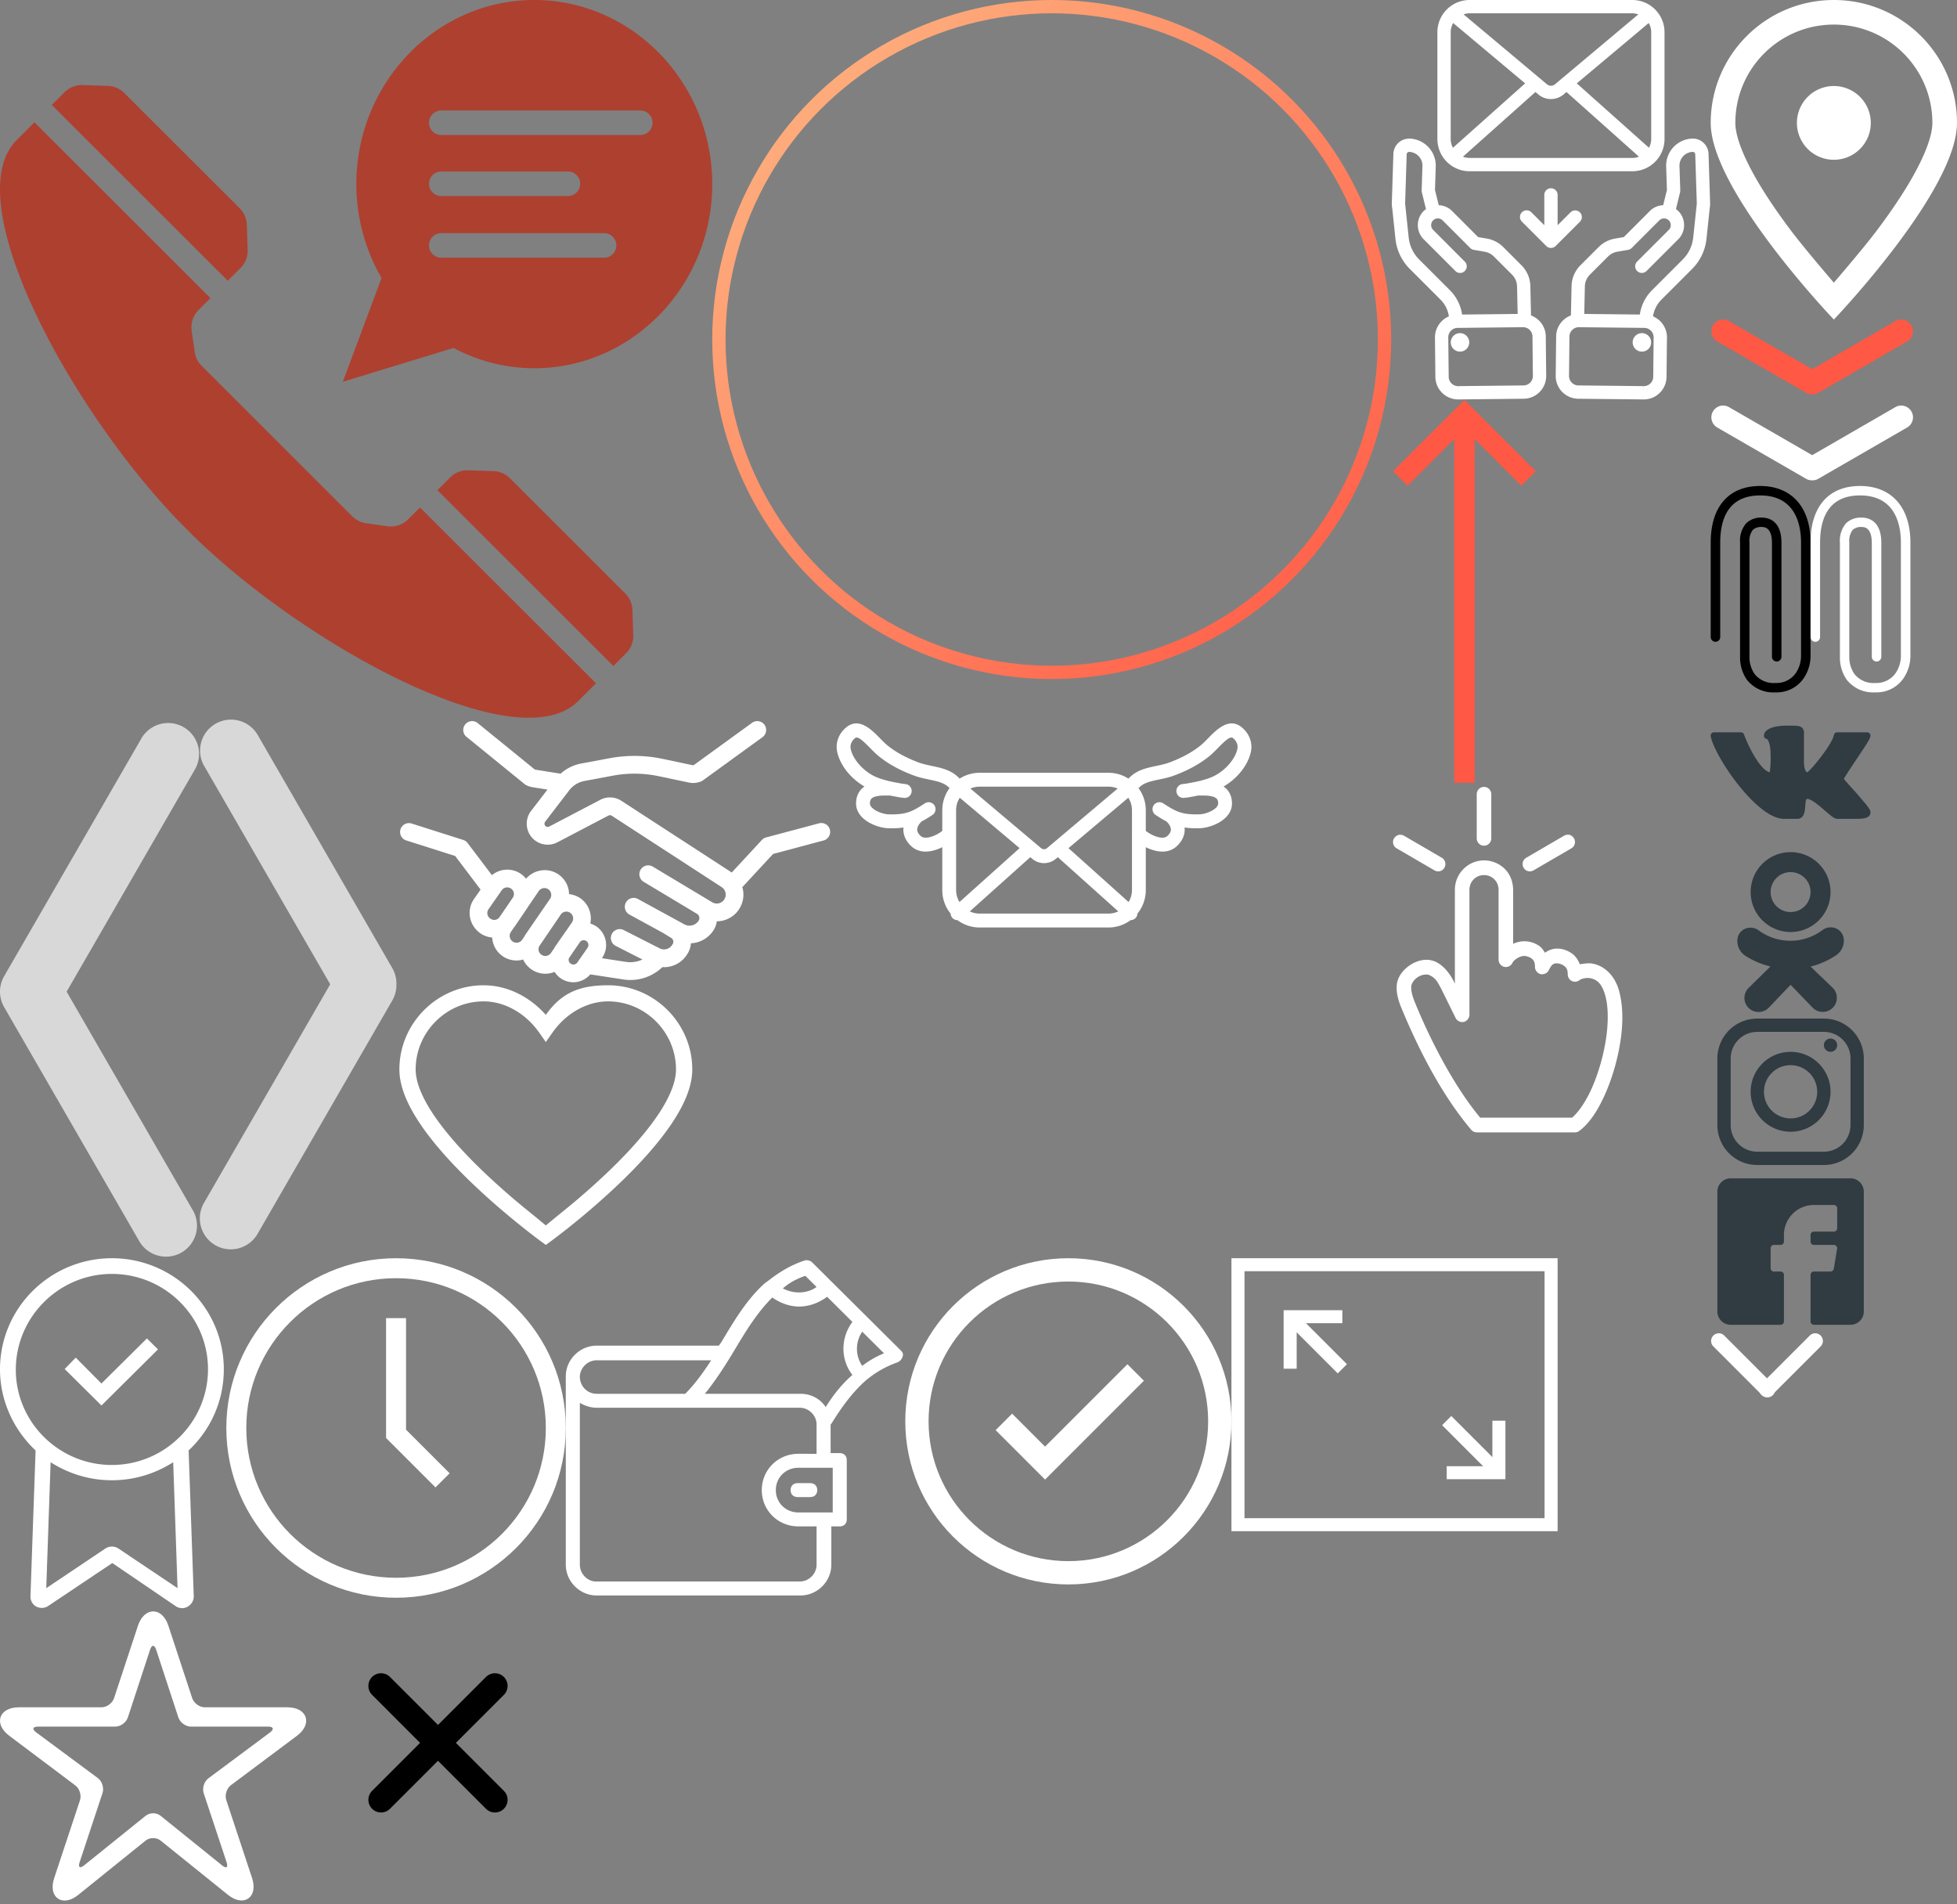 <?xml version="1.0" encoding="UTF-8"?><svg width="294" height="286" viewBox="0 0 294 286" xmlns="http://www.w3.org/2000/svg" xmlns:xlink="http://www.w3.org/1999/xlink"><rect x="0" y="0" width="294" height="286" fill="#808080" stroke="none"/><svg width="107" height="108" viewBox="0 0 107 108" id="L1VzZXJzL2t1a2tvbWFoL3Byb2plY3RzL3NjdnQtZnJvbnRlbmQvc3JjL21vZHVsZXMvY2FsbGJhY2svc3ByaXRlLWNhbGxiYWNrLnN2Zw==" xmlns="http://www.w3.org/2000/svg"><title>sprite-callback</title><g fill-rule="nonzero" fill="#AE4030"><path d="M80.267 0C65.543 0 53.533 12.424 53.533 27.66a28.12 28.12 0 0 0 3.786 14.098l-5.817 15.586 16.635-5.077c3.647 1.935 7.765 3.048 12.131 3.048C94.99 55.317 107 42.891 107 27.66 107 12.424 94.99 0 80.267 0zM90.75 38.708H66.294a1.844 1.844 0 0 1-1.845-1.843c0-1.017.827-1.843 1.845-1.843h24.459c1.018 0 1.844.826 1.844 1.843a1.846 1.846 0 0 1-1.846 1.843zM64.449 27.603c0-1.019.827-1.843 1.845-1.843h19.024a1.843 1.843 0 1 1 0 3.686H66.294a1.844 1.844 0 0 1-1.845-1.843zm31.737-7.321H66.294a1.843 1.843 0 0 1 0-3.686h29.892a1.843 1.843 0 1 1 0 3.686zM93.902 89.112L76.645 71.874a3.66 3.66 0 0 0-2.56-1.109l-3.694-.118a3.657 3.657 0 0 0-2.806 1.11l-1.878 1.872 26.437 26.407 1.876-1.874a3.666 3.666 0 0 0 1.112-2.805l-.12-3.685a3.664 3.664 0 0 0-1.11-2.56zM36.092 40.3a3.66 3.66 0 0 0 1.11-2.803l-.12-3.69c-.032-1-.4-1.851-1.11-2.559L18.72 14.013a3.67 3.67 0 0 0-2.564-1.112l-3.69-.12a3.675 3.675 0 0 0-2.81 1.112l-1.872 1.872 26.435 26.407c.583-.58 1.199-1.196 1.874-1.872zM61.348 77.976c-.875.872-2 1.244-3.223 1.067l-3.094-.446a3.665 3.665 0 0 1-2.142-1.073L41.861 66.508l.004-.002-11.543-11.53a3.631 3.631 0 0 1-1.074-2.14l-.447-3.09c-.177-1.22.196-2.346 1.069-3.221.459-.46 1.064-1.065 1.741-1.745L5.177 18.373 2.505 21.04c-9.198 9.188 8.693 41.625 25.418 58.332l.017.015.528.532c16.727 16.707 49.197 34.582 58.394 25.392l2.675-2.67-26.438-26.41-1.751 1.744z"/></g></svg><svg viewBox="0 0 24 24" width="24" height="24" id="L1VzZXJzL2t1a2tvbWFoL3Byb2plY3RzL3NjdnQtZnJvbnRlbmQvc3JjL21vZHVsZXMvZm9vdGVyL2ljb25zL3Nwcml0ZS1pY29uLW9rLnN2Zw==" x="257" y="128" xmlns="http://www.w3.org/2000/svg"><title/><g fill="#303c42"><path d="M12 12a6 6 0 1 0-6-6 6 6 0 0 0 6 6zm0-9a3 3 0 1 1-3 3 3 3 0 0 1 3-3z"/><path d="M18.8 15.52A2.66 2.66 0 0 0 20 13.3a1.94 1.94 0 0 0-2-2 2 2 0 0 0-1.21.41 8.06 8.06 0 0 1-9.65 0A2 2 0 0 0 6 11.35a1.94 1.94 0 0 0-2 2 2.66 2.66 0 0 0 1.2 2.22A12.31 12.31 0 0 0 8.33 17l.64.18-3.28 3.22a2.11 2.11 0 0 0 0 3 2.15 2.15 0 0 0 3 0L12 19.93l3.33 3.45a2.11 2.11 0 1 0 3-3L15 17.19l.65-.18a12.29 12.29 0 0 0 3.15-1.49z"/></g></svg><svg viewBox="0 0 24 24" width="24" height="24" id="L1VzZXJzL2t1a2tvbWFoL3Byb2plY3RzL3NjdnQtZnJvbnRlbmQvc3JjL21vZHVsZXMvZm9vdGVyL2ljb25zL3Nwcml0ZS1pY29uLWZiLnN2Zw==" x="257" y="176" xmlns="http://www.w3.org/2000/svg"><title/><path d="M21 1H3a2 2 0 0 0-2 2v18a2 2 0 0 0 2 2h7.5a.5.5 0 0 0 .5-.5v-7a.5.5 0 0 0-.5-.5h-1a.5.5 0 0 1-.5-.5v-3a.5.5 0 0 1 .5-.5h1a.5.5 0 0 0 .5-.5v-1A4.5 4.5 0 0 1 15.5 5h3a.5.5 0 0 1 .5.5v3a.5.5 0 0 1-.5.5h-3a.5.5 0 0 0-.5.5v1a.5.5 0 0 0 .5.5h3a.5.5 0 0 1 .49.58l-.5 3A.5.5 0 0 1 18 15h-2.5a.5.5 0 0 0-.5.5v7a.5.5 0 0 0 .5.5H21a2 2 0 0 0 2-2V3a2 2 0 0 0-2-2z" fill="#303c42"/></svg><svg viewBox="0 0 24 24" width="24" height="24" id="L1VzZXJzL2t1a2tvbWFoL3Byb2plY3RzL3NjdnQtZnJvbnRlbmQvc3JjL21vZHVsZXMvZm9vdGVyL2ljb25zL3Nwcml0ZS1pY29uLWlucy5zdmc=" x="257" y="152" xmlns="http://www.w3.org/2000/svg"><title/><path d="M17 23H7a6 6 0 0 1-6-6V7a6 6 0 0 1 6-6h10a6 6 0 0 1 6 6v10a6 6 0 0 1-6 6zM7 3a4 4 0 0 0-4 4v10a4 4 0 0 0 4 4h10a4 4 0 0 0 4-4V7a4 4 0 0 0-4-4z" fill="#303c42"/><path d="M12 18a6 6 0 1 1 6-6 6 6 0 0 1-6 6zm0-10a4 4 0 1 0 4 4 4 4 0 0 0-4-4z" fill="#303c42" data-name="&lt;Group>"/><circle cx="18" cy="5" r="1" fill="#303c42" data-name="&lt;Group>"/></svg><svg viewBox="0 0 24 24" width="24" height="24" id="L1VzZXJzL2t1a2tvbWFoL3Byb2plY3RzL3NjdnQtZnJvbnRlbmQvc3JjL21vZHVsZXMvZm9vdGVyL2ljb25zL3Nwcml0ZS1pY29uLXZrLnN2Zw==" x="257" y="104" xmlns="http://www.w3.org/2000/svg"><title/><path d="M20 13c.24-.45 1.09-1.74 1.73-2.7C23.65 7.46 24 6.86 24 6.5a.5.5 0 0 0-.5-.5H19a.5.5 0 0 0-.49.41c-.25 1.38-3.49 5.34-4 5.59-.21 0-.5-.52-.5-1.5V6.28a1.18 1.18 0 0 0-.24-.93C13.43 5 12.92 5 11.5 5 8.92 5 8 5.77 8 6.5a.46.46 0 0 0 .45.5S9 7.36 9 9.5a14.61 14.61 0 0 1-.13 2.5C7.6 11.77 5.84 8.6 5 6.32A.5.5 0 0 0 4.5 6h-4a.5.5 0 0 0-.5.59C.56 9.61 6.91 19 11 19h2c1.06 0 1.14-1.15 1.2-1.91s.11-1.09.3-1.09c.62 0 1.89 1.1 2.72 1.82S18.59 19 19 19h2.5c1.29 0 2.5 0 2.5-1 0-.38-.33-.82-2.23-3-.63-.69-1.48-1.64-1.77-2z" fill="#303c42" data-name="VK Logo"/></svg><svg width="44" height="39" viewBox="0 0 44 39" id="L1VzZXJzL2t1a2tvbWFoL3Byb2plY3RzL3NjdnQtZnJvbnRlbmQvc3JjL21vZHVsZXMvZmFjdHMvaWNvbnMvc3ByaXRlLWZhY3RzLTEuc3Zn" x="60" y="148" xmlns="http://www.w3.org/2000/svg"><title>sprite-facts-1</title><path d="M20.997 7.099L22 8.524l1.003-1.425c2.009-2.855 5.133-4.68 8.347-4.68 5.605 0 10.206 4.625 10.206 10.225 0 2.088-1.162 4.722-3.347 7.739-1.705 2.356-3.976 4.87-6.672 7.464a108.341 108.341 0 0 1-7.063 6.196c-.843.68-2.474 2.032-2.474 2.032s-1.631-1.352-2.474-2.032a108.341 108.341 0 0 1-7.063-6.196c-2.696-2.595-4.967-5.108-6.672-7.464-2.185-3.017-3.347-5.65-3.347-7.739 0-5.6 4.6-10.225 10.206-10.225 3.214 0 6.338 1.825 8.347 4.68zM3.804 21.792c1.8 2.487 4.164 5.103 6.955 7.79 2.3 2.213 4.762 4.352 7.222 6.336.862.695 1.662 1.321 2.38 1.869.434.33.745.562.914.685L22 39l.725-.528c.169-.123.48-.355.913-.685.72-.548 1.52-1.174 2.38-1.869a110.734 110.734 0 0 0 7.223-6.337c2.791-2.686 5.155-5.302 6.955-7.79C42.651 18.402 44 15.345 44 12.645 44 5.716 38.314 0 31.35 0 27.285 0 24.443.978 22 4.448 19.576 1.708 16.197 0 12.65 0 5.686 0 0 5.716 0 12.644c0 2.7 1.349 5.758 3.804 9.148z" fill-rule="nonzero" fill="#FFF"/></svg><svg width="65" height="40" viewBox="0 0 65 40" id="L1VzZXJzL2t1a2tvbWFoL3Byb2plY3RzL3NjdnQtZnJvbnRlbmQvc3JjL21vZHVsZXMvZmFjdHMvaWNvbnMvc3ByaXRlLWZhY3RzLTIuc3Zn" x="60" y="108" xmlns="http://www.w3.org/2000/svg"><title>sprite-facts-2</title><path d="M64.672 16.618a1.33 1.33 0 0 0-1.628-.946l-7.954 2.12a1.328 1.328 0 0 0-.633.381l-4.533 4.893c-.024-.016-.042-.037-.066-.052L33.346 12.289a3.142 3.142 0 0 0-3.168-.148l-7.674 4.02a.486.486 0 0 1-.609-.726l3.611-4.709a3.784 3.784 0 0 1 2.314-1.42l4.237-.789a17.699 17.699 0 0 1 6.924.081l4.505.948c.611.13 1.243.073 1.824-.162.1-.04.194-.093.281-.156l8.957-6.496A1.336 1.336 0 0 0 54.846.87 1.328 1.328 0 0 0 52.988.57l-8.782 6.37a.485.485 0 0 1-.173-.004l-4.505-.948a20.345 20.345 0 0 0-7.957-.093l-4.237.789a6.435 6.435 0 0 0-3.116 1.532l-3.806-.606a.44.44 0 0 1-.063-.014L11.763.616a1.327 1.327 0 0 0-1.87.196 1.335 1.335 0 0 0 .194 1.875l8.726 7.094c.07.057.145.107.226.149.3.155.62.261.954.315l2.252.358-2.46 3.207a3.136 3.136 0 0 0-.623 2.341 3.133 3.133 0 0 0 1.22 2.094c.964.732 2.281.84 3.355.28l7.675-4.02a.482.482 0 0 1 .487.022L48.41 25.251c.302.197.51.5.583.852.073.353.005.714-.193 1.014a1.337 1.337 0 0 1-1.806.413l-.925-.555-.284-.17-7.72-4.63a1.328 1.328 0 0 0-1.825.459 1.335 1.335 0 0 0 .459 1.828l7.143 4.284v.001l.577.346.284.17a.746.746 0 0 1 .24 1.054 1.63 1.63 0 0 1-2.128.533l-6.98-3.813a1.327 1.327 0 0 0-1.805.533 1.334 1.334 0 0 0 .532 1.809l5.035 2.75 1.233.755c.222.136.291.34.313.45a.675.675 0 0 1-.122.537c-.019.025-.037.05-.053.077-.4.626-1.2.844-1.86.509l-5.406-2.75a1.33 1.33 0 0 0-1.788.585 1.335 1.335 0 0 0 .584 1.792l4.019 2.045a4.31 4.31 0 0 1-2.478.358l-3.615-.554.03-.042a3.41 3.41 0 0 0-.627-4.555c-.34-.28-.731-.48-1.145-.609.272-1.32-.182-2.743-1.28-3.634a3.687 3.687 0 0 0-1.913-.786 3.737 3.737 0 0 0-.063-.638 3.669 3.669 0 0 0-1.605-2.373c-1.55-1.01-3.606-.676-4.791.694a3.73 3.73 0 0 0-.918-.819 3.636 3.636 0 0 0-4.213.288l-3.653-4.827a1.33 1.33 0 0 0-.657-.465L1.797 15.69a1.334 1.334 0 0 0-.805 2.542l7.39 2.349 3.817 5.045-.995 1.425c-1.143 1.64-.751 3.918.933 5.12.54.384 1.159.6 1.8.655.076 1.075.598 2.112 1.54 2.776a3.653 3.653 0 0 0 2.782.615c.112-.02.216-.063.324-.093a3.697 3.697 0 0 0 1.593 1.697c.556.3 1.157.444 1.75.444a3.68 3.68 0 0 0 1.39-.278 3.354 3.354 0 0 0 1.54 1.307c.412.17.846.253 1.275.253.967 0 1.898-.435 2.549-1.183l4.957.76a6.925 6.925 0 0 0 5.878-1.855c.083.005.166.014.248.014a4.08 4.08 0 0 0 3.422-1.86 3.35 3.35 0 0 0 .609-1.729 4.287 4.287 0 0 0 3.372-1.912 3.39 3.39 0 0 0 .519-1.393 3.99 3.99 0 0 0 3.335-1.803 3.987 3.987 0 0 0 .577-3.029c-.02-.098-.061-.187-.088-.283l4.636-5.004 7.583-2.02c.71-.19 1.133-.92.944-1.632zM13.385 28.58l1.998-2.864a.978.978 0 0 1 .807-.42c.185 0 .374.05.548.158a.978.978 0 0 1 .318 1.358l-2.036 2.989a.972.972 0 0 1-.591.366c-.261.05-.53-.013-.807-.21a.997.997 0 0 1-.237-1.377zm3.62 4.838a1.036 1.036 0 0 1-.258-1.424l.431-.632c.027-.037.062-.067.088-.105.62-.909 1.354-1.99 1.974-2.906.017-.024.025-.05.041-.075l1.678-2.462a1.03 1.03 0 0 1 1.699 1.162l-.577.847c-.012.017-.029.03-.04.048l-3.157 4.597c-.056.083-.092.175-.14.26l-.294.43a1.026 1.026 0 0 1-1.446.26zm4.43 2.054a1.016 1.016 0 0 1-.511-.665 1.008 1.008 0 0 1 .095-.689l3.238-4.759a1.015 1.015 0 0 1 1.47-.194c.415.337.503.946.2 1.386l-.948 1.383c-.022.03-.05.053-.071.083l-1.537 2.21c-.05.074-.08.157-.125.233l-.473.69a1.025 1.025 0 0 1-1.337.322zm5.3 1.104a.724.724 0 0 1-.865.253.724.724 0 0 1-.409-.891l1.691-2.465a.726.726 0 0 1 .53-.24c.123 0 .294.03.457.164a.725.725 0 0 1 .133.968l-1.538 2.21z" fill-rule="nonzero" fill="#FFF"/></svg><svg width="34" height="53" viewBox="0 0 34 53" id="L1VzZXJzL2t1a2tvbWFoL3Byb2plY3RzL3NjdnQtZnJvbnRlbmQvc3JjL21vZHVsZXMvZmFjdHMvaWNvbnMvc3ByaXRlLWZhY3RzLTMuc3Zn" y="189" xmlns="http://www.w3.org/2000/svg"><title>sprite-facts-3</title><g fill-rule="nonzero" fill="#FFF"><path d="M33.623 16.677C33.623 7.484 26.08 0 16.812 0 7.544 0 0 7.484 0 16.677c0 4.773 2.08 9.134 5.346 12.198l-.772 21.98c0 .648.416 1.296 1.01 1.532.594.236 1.248.177 1.782-.236l9.505-6.364 9.445 6.423c.297.236.713.354 1.07.354.237 0 .475-.059.712-.177.594-.294 1.01-.884 1.01-1.59l-.772-21.922c3.267-3.064 5.287-7.366 5.287-12.198zM17.881 43.666a1.794 1.794 0 0 0-2.139 0L6.95 49.559l.654-18.916c2.673 1.709 5.821 2.71 9.208 2.71 3.386 0 6.534-1.001 9.207-2.71l.654 18.916-8.792-5.893zm-1.07-12.61c-7.96 0-14.435-6.424-14.435-14.32 0-7.897 6.475-14.379 14.436-14.379 7.96 0 14.435 6.423 14.435 14.32 0 7.896-6.475 14.378-14.435 14.378z"/><path d="M15.239 18.822l-3.861-3.89-1.664 1.71 5.525 5.48 8.495-8.427-1.664-1.65z"/></g></svg><svg width="51" height="51" viewBox="0 0 51 51" id="L1VzZXJzL2t1a2tvbWFoL3Byb2plY3RzL3NjdnQtZnJvbnRlbmQvc3JjL21vZHVsZXMvZmFjdHMvaWNvbnMvc3ByaXRlLWZhY3RzLTQuc3Zn" x="34" y="189" xmlns="http://www.w3.org/2000/svg"><title>sprite-facts-4</title><path d="M25.5 48C37.926 48 48 37.926 48 25.5S37.926 3 25.5 3 3 13.074 3 25.5 13.074 48 25.5 48zm0 3C11.417 51 0 39.583 0 25.5S11.417 0 25.5 0 51 11.417 51 25.5 39.583 51 25.5 51zM27 25.757l6.546 6.546-2.121 2.122L24 27V9h3v16.757z" fill-rule="nonzero" fill="#FFF"/></svg><svg width="46" height="44" viewBox="0 0 46 44" id="L1VzZXJzL2t1a2tvbWFoL3Byb2plY3RzL3NjdnQtZnJvbnRlbmQvc3JjL21vZHVsZXMvZmFjdHMvaWNvbnMvc3ByaXRlLWZhY3RzLTUuc3Zn" y="242" xmlns="http://www.w3.org/2000/svg"><title>sprite-facts-5</title><path d="M30.756 14.457c-.79 0-1.636-.626-1.886-1.386L25.282 2.163c-.942-2.846-3.617-2.803-4.558.04l-3.588 10.872c-.251.764-1.087 1.382-1.886 1.382H2.83c-2.98 0-3.836 2.466-1.454 4.263l9.947 7.476c.632.475.942 1.473.69 2.234L8.137 40.12c-.958 2.895 1.241 4.43 3.606 2.525l10.139-8.172c.619-.499 1.634-.49 2.241 0l10.139 8.163c2.36 1.902 4.565.358 3.607-2.535l-3.876-11.708c-.252-.76.064-1.765.69-2.232l9.948-7.44c2.373-1.793 1.516-4.264-1.454-4.264h-12.42zm-6.63 16.297c-.62-.5-1.618-.508-2.247 0l-9.253 7.454c-.62.5-.92.288-.665-.479l3.441-10.396c.253-.764-.07-1.775-.696-2.239l-9.284-6.88c-.637-.472-.513-.855.288-.855h11.605c.796 0 1.647-.624 1.896-1.385l3.337-10.175c.251-.765.66-.761.909 0l3.337 10.175c.25.765 1.095 1.385 1.896 1.385h11.605c.796 0 .914.394.288.86L31.3 25.13c-.637.474-.95 1.475-.696 2.24l3.442 10.371c.253.763-.036.982-.666.475l-9.254-7.463z" fill-rule="nonzero" fill="#FFF"/></svg><svg width="49" height="41" viewBox="0 0 49 41" id="L1VzZXJzL2t1a2tvbWFoL3Byb2plY3RzL3NjdnQtZnJvbnRlbmQvc3JjL21vZHVsZXMvZmFjdHMvaWNvbnMvc3ByaXRlLWZhY3RzLTYuc3Zn" x="185" y="189" xmlns="http://www.w3.org/2000/svg"><title>sprite-facts-6</title><g fill-rule="nonzero" fill="#FFF"><path d="M49 41H0V0h49v41zM1.96 39.048h45.08V1.952H1.96v37.096z"/><path d="M9.8 16.595H7.84V7.81h8.82v1.952H9.8zM41.16 33.19h-8.82v-1.952h6.86v-6.833h1.96z"/><path d="M9.51 8.08l7.84 7.84-1.38 1.38-7.84-7.84zM33.03 23.699l7.84 7.84-1.38 1.38-7.84-7.84z"/></g></svg><svg width="49" height="49" viewBox="0 0 49 49" id="L1VzZXJzL2t1a2tvbWFoL3Byb2plY3RzL3NjdnQtZnJvbnRlbmQvc3JjL21vZHVsZXMvZmFjdHMvaWNvbnMvc3ByaXRlLWZhY3RzLTcuc3Zn" x="136" y="189" xmlns="http://www.w3.org/2000/svg"><title>sprite-facts-7</title><path d="M24.5 49C10.969 49 0 38.031 0 24.5S10.969 0 24.5 0 49 10.969 49 24.5 38.031 49 24.5 49zm0-3.5c11.598 0 21-9.402 21-21s-9.402-21-21-21-21 9.402-21 21 9.402 21 21 21zM21 28.3l-4.95-4.95-2.475 2.475 6.188 6.188L21 33.25 35.85 18.4l-2.476-2.474L21 28.3z" fill-rule="nonzero" fill="#FFF"/></svg><svg width="37" height="48" viewBox="0 0 37 48" id="L1VzZXJzL2t1a2tvbWFoL3Byb2plY3RzL3NjdnQtZnJvbnRlbmQvc3JjL21vZHVsZXMvZmFjdHMvaWNvbnMvc3ByaXRlLWZhY3RzLTguc3Zn" x="257" xmlns="http://www.w3.org/2000/svg"><title>sprite-facts-8</title><path d="M0 18.462C0 8.266 8.283 0 18.5 0S37 8.266 37 18.462 18.5 48 18.5 48 0 28.658 0 18.462zm18.5 24s4.333-5.038 6.298-7.633c1.735-2.293 3.27-4.506 4.551-6.59 2.567-4.18 3.951-7.622 3.951-9.777 0-8.157-6.626-14.77-14.8-14.77S3.7 10.305 3.7 18.462c0 2.155 1.384 5.597 3.95 9.776 1.281 2.085 2.817 4.298 4.552 6.59 1.965 2.596 6.298 7.634 6.298 7.634zM18.5 24c3.065 0 5.55-2.48 5.55-5.538a5.544 5.544 0 0 0-5.55-5.539 5.544 5.544 0 0 0-5.55 5.539A5.544 5.544 0 0 0 18.5 24z" fill-rule="nonzero" fill="#FFF"/></svg><svg width="51" height="51" viewBox="0 0 51 51" id="L1VzZXJzL2t1a2tvbWFoL3Byb2plY3RzL3NjdnQtZnJvbnRlbmQvc3JjL21vZHVsZXMvZmFjdHMvaWNvbnMvc3ByaXRlLWZhY3RzLTkuc3Zn" x="85" y="189" xmlns="http://www.w3.org/2000/svg"><title>sprite-facts-9</title><g fill-rule="nonzero" fill="#FFF"><path d="M36.723 33.782h-1.899c-.633 0-1.055.42-1.055 1.048 0 .63.422 1.049 1.055 1.049h1.9c.633 0 1.055-.42 1.055-1.049s-.422-1.048-1.056-1.048z"/><path d="M50.336 13.864L37.04.653A1.196 1.196 0 0 0 35.88.34c-2.217.734-4.01 1.887-5.594 3.145-.105 0-.105.105-.21.105 0 0 0 .105-.106.105-2.744 2.41-4.643 5.66-6.543 8.806-.105.21-.317.419-.422.629H4.643C2.111 13.13 0 15.226 0 17.742v28.305c0 2.516 2.11 4.613 4.643 4.613h30.603c2.533 0 4.643-2.097 4.643-4.613v-5.765h1.267c.633 0 1.055-.42 1.055-1.049v-8.91c0-.63-.422-1.049-1.055-1.049h-1.372v-4.298l.105-.105c1.689-2.726 3.272-4.822 5.171-6.5a15.155 15.155 0 0 1 4.749-2.725 1.27 1.27 0 0 0 .739-.734c.21-.42.105-.734-.212-1.049zM35.985 2.646l1.688 1.678c-1.477 1.048-3.482 1.048-5.065.21.95-.84 2.11-1.468 3.377-1.888zM4.643 15.331h17.201c-1.16 1.782-2.427 3.564-3.904 5.032H4.643c-1.372 0-2.427-1.048-2.532-2.411v-.105c0-1.363 1.16-2.516 2.532-2.516zM40.1 38.185h-5.17c-1.9 0-3.377-1.468-3.377-3.355s1.477-3.354 3.377-3.354h5.17v6.709zm-5.17-8.806c-3.06 0-5.488 2.411-5.488 5.451 0 3.04 2.427 5.452 5.488 5.452h2.743v5.765c0 1.363-1.16 2.516-2.532 2.516H4.538c-1.267 0-2.427-1.153-2.427-2.516V21.726c.738.42 1.582.734 2.532.734H35.141c1.371 0 2.532 1.153 2.532 2.516v4.403H34.93zm4.115-7.024c-.844-1.258-2.216-1.992-3.799-1.992H20.894c1.689-2.096 3.166-4.403 4.538-6.71 1.688-2.83 3.377-5.555 5.593-7.757 1.16.839 2.638 1.363 4.01 1.363 1.477 0 2.955-.524 4.221-1.468l3.8 3.774c-1.795 2.412-1.795 5.661 0 7.968-1.69 1.467-2.956 3.145-4.01 4.822zm5.487-6.185a4.563 4.563 0 0 1 0-5.137l3.272 3.25a14.039 14.039 0 0 0-3.272 1.887z"/></g></svg><svg width="102" height="102" viewBox="0 0 102 102" id="L1VzZXJzL2t1a2tvbWFoL3Byb2plY3RzL3NjdnQtZnJvbnRlbmQvc3JjL21vZHVsZXMvZmFjdHMvaWNvbnMvc3ByaXRlLWZhY3RzLWNpcmNsZS5zdmc=" x="107" xmlns="http://www.w3.org/2000/svg"><title>sprite-work-circle</title><defs><linearGradient x1="0%" y1="0%" x2="102%" y2="101%" id="aoa"><stop stop-color="#FEB984" offset="0%"/><stop stop-color="#FF5542" offset="100%"/></linearGradient></defs><circle cx="51" cy="51" r="50" stroke="url(#aoa)" stroke-width="2" fill="none" fill-rule="evenodd"/></svg><svg width="30" height="81" viewBox="0 0 30 81" id="L1VzZXJzL2t1a2tvbWFoL3Byb2plY3RzL3NjdnQtZnJvbnRlbmQvc3JjL21vZHVsZXMvc2xpZGVyL3Nwcml0ZS1hcnJvdy1sZWZ0LnN2Zw==" y="108" xmlns="http://www.w3.org/2000/svg"><title>Combined Shape Copy</title><path d="M.776 38.391c.045-.093.095-.185.147-.276l20.26-35.09A4.647 4.647 0 1 1 29.23 7.67L10.011 40.96l18.92 32.77a4.647 4.647 0 1 1-8.048 4.646L.623 43.286a4.647 4.647 0 0 1 .153-4.895z" fill="#D8D8D8" fill-rule="evenodd"/></svg><svg width="30" height="80" viewBox="0 0 30 80" id="L1VzZXJzL2t1a2tvbWFoL3Byb2plY3RzL3NjdnQtZnJvbnRlbmQvc3JjL21vZHVsZXMvc2xpZGVyL3Nwcml0ZS1hcnJvdy1yaWdodC5zdmc=" x="30" y="108" xmlns="http://www.w3.org/2000/svg"><title>Combined Shape</title><path d="M29.553 39.85a4.625 4.625 0 0 0-.622-2.435L8.671 2.325A4.647 4.647 0 0 0 .624 6.97l18.983 32.88L.623 72.73a4.647 4.647 0 0 0 8.049 4.646l20.26-35.09c.443-.768.642-1.61.621-2.436z" fill="#D8D8D8" fill-rule="evenodd"/></svg><svg width="35" height="53" viewBox="0 0 35 53" id="L1VzZXJzL2t1a2tvbWFoL3Byb2plY3RzL3NjdnQtZnJvbnRlbmQvc3JjL21vZHVsZXMvd29yay9zcHJpdGUtd29yay0xLnN2Zw==" x="209" y="118" xmlns="http://www.w3.org/2000/svg"><title>sprite-work-1</title><path d="M13.943.2c-.605 0-1.094.494-1.094 1.104V7.93c0 .61.49 1.104 1.094 1.104.604 0 1.093-.494 1.093-1.104V1.304c0-.61-.49-1.104-1.093-1.104zm12.646 7.177a1.3 1.3 0 0 0-.615.155l-5.691 3.313a1.1 1.1 0 0 0-.393 1.5c.302.529.963.702 1.487.398l5.69-3.313a1.1 1.1 0 0 0 .394-1.5c-.247-.373-.545-.545-.872-.553zm-25.344.017c-.338.035-.617.238-.82.535A1.1 1.1 0 0 0 .817 9.43l5.69 3.313a1.078 1.078 0 0 0 1.487-.397 1.1 1.1 0 0 0-.393-1.501l-5.69-3.313a1.157 1.157 0 0 0-.667-.138zm12.698 3.848c-2.405 0-4.375 1.989-4.375 4.416v14.096c-.678-1.478-1.893-3.076-3.418-3.468-2.075-.569-4.617 1.107-5.196 3.054-.295 1.085-.102 2.32.479 3.83 2.841 6.897 6.34 13.519 10.595 18.546.204.236.51.378.82.38h14.766c.233 0 .464-.083.65-.224 1.574-1.178 2.843-3.183 3.896-5.573 1.054-2.39 1.86-5.162 2.273-7.867.414-2.706.412-5.239-.17-7.488-.563-2.17-2.08-3.977-4.341-4.244-.534 0-1.097.045-1.573.155-.28-.677-.673-1.254-1.162-1.604-.818-.586-1.65-.77-2.324-.76-.647.012-1.237.25-1.76.622-.236-.363-.478-.74-.786-.966a3.948 3.948 0 0 0-2.359-.76c-.566 0-1.115.16-1.64.38v-8.109c-.047-2.955-2.356-4.422-4.375-4.416zm0 2.208c1.23 0 2.187.966 2.187 2.208v10.49c-.007.5.371.975.855 1.087.483.112 1.02-.15 1.23-.604.242-.507 1.152-1.035 1.743-1.035.266 0 .758.111 1.077.345.319.234.564.507.564 1.311 0 .49.364.955.837 1.07a1.125 1.125 0 0 0 1.23-.57c.445-.898.684-1.043 1.231-1.052.152-.006.682.1 1.025.345.343.246.599.528.599 1.311-.006.43.258.847.65 1.018.39.172.886.089 1.195-.207.415-.206.822-.269 1.35-.259 1.305.168 1.981.993 2.444 2.64.467 1.662.485 4.038.103 6.539-.382 2.5-1.137 5.126-2.102 7.315-.905 2.053-2.014 3.657-2.99 4.485H13.378c-3.84-4.572-7.506-11.592-9.895-17.511-.498-1.293-.543-2.035-.428-2.45.406-1.068 1.54-1.67 2.513-1.518 1.162.442 1.45 1.225 1.948 2.122l2.17 4.4c.222.437.758.683 1.23.569.474-.115.837-.579.838-1.07V15.66c0-1.243.957-2.209 2.188-2.209z" fill-rule="nonzero" fill="#FFF"/></svg><svg width="63" height="32" viewBox="0 0 63 32" id="L1VzZXJzL2t1a2tvbWFoL3Byb2plY3RzL3NjdnQtZnJvbnRlbmQvc3JjL21vZHVsZXMvd29yay9zcHJpdGUtd29yay0yLnN2Zw==" x="125" y="108" xmlns="http://www.w3.org/2000/svg"><title>sprite-work-2</title><path d="M61.588 1.283c-1.925-1.625-3.83.321-5.092 1.61-.402.41-.781.796-1.132 1.078-1.257 1.013-2.727 1.82-4.629 2.543-.625.24-1.304.383-2.023.534-1.25.264-2.543.537-3.583 1.36-.219.172-.42.357-.606.55a5.54 5.54 0 0 0-2.987-.876h-19.38c-1.099 0-2.121.324-2.986.875a5.736 5.736 0 0 0-.602-.547c-1.048-.826-2.34-1.099-3.59-1.362-.719-.152-1.398-.295-2.026-.535-1.9-.722-3.37-1.53-4.627-2.542-.351-.282-.73-.669-1.133-1.078-1.26-1.289-3.168-3.233-5.09-1.61C1.04 2.177.53 3.47.737 4.745c.185 1.15.851 2.438 1.831 3.531a9.776 9.776 0 0 0 2.302 1.87 2.91 2.91 0 0 0-.41.334c-.557.554-.851 1.316-.851 2.205 0 2.503 3.203 3.678 4.836 3.725.185.005.362.008.534.008.661 0 1.237-.04 1.763-.117-.008.08-.026.156-.028.24-.016.633.167 1.584 1.133 2.518.643.623 1.419.858 2.209.858.872 0 1.755-.29 2.502-.66v6.439c0 1.343.472 2.577 1.256 3.544.016.223.086.444.245.624.205.231.49.349.775.349a5.54 5.54 0 0 0 3.32 1.107h19.381a5.54 5.54 0 0 0 3.32-1.107c.286 0 .57-.118.774-.35.159-.178.228-.398.244-.62a5.613 5.613 0 0 0 1.26-3.547v-6.439c.748.372 1.631.662 2.501.662.79 0 1.565-.237 2.206-.86.968-.934 1.152-1.885 1.136-2.52-.002-.083-.019-.158-.028-.24a12.07 12.07 0 0 0 1.763.118c.172 0 .351-.002.534-.008 1.634-.047 4.836-1.222 4.836-3.725 0-.889-.295-1.65-.851-2.205a2.918 2.918 0 0 0-.412-.334 9.776 9.776 0 0 0 2.302-1.872c.983-1.098 1.652-2.385 1.835-3.531.203-1.276-.31-2.569-1.367-3.459zm-45.03 12.422v3.101c-.71.59-2.516 1.48-3.27.748-.505-.488-.5-.837-.498-.952.01-.497.43-.985.593-1.133.02-.018.028-.042.047-.062a19.59 19.59 0 0 0 1.648-.99c.48-.316.615-.963.3-1.444a1.036 1.036 0 0 0-1.436-.302c-1.95 1.282-2.866 1.719-5.438 1.652-1.087-.032-2.818-.795-2.818-1.64 0-.436.134-.62.235-.72.491-.488 1.782-.475 2.394-.465.127.001.24.002.337.001.015 0 .03-.004.045-.005.304.064.601.121.882.173l.3.054c.34.064.366.069.93.13a1.035 1.035 0 0 0 1.144-.924 1.042 1.042 0 0 0-.92-1.15 7.461 7.461 0 0 1-.778-.107l-.307-.057c-.924-.167-2.009-.39-3.04-.775-1.005-.376-1.999-1.072-2.796-1.959C3.405 6.09 2.91 5.167 2.79 4.41c-.09-.548.146-1.105.649-1.527.387-.328 1.043.217 2.276 1.475.426.434.867.884 1.314 1.243 1.431 1.153 3.08 2.064 5.188 2.864.78.298 1.57.464 2.336.626 1.063.224 2.067.435 2.736.963.132.104.25.215.363.329a5.599 5.599 0 0 0-1.092 3.322zm5.597-3.537h19.38c.488 0 .952.1 1.374.281l-10.625 8.956a.677.677 0 0 1-.871.002L20.78 10.449c.422-.18.887-.28 1.374-.28zm-3.52 15.528V13.705c0-.691.206-1.332.549-1.878l8.99 7.573-9.032 8.096a3.512 3.512 0 0 1-.506-1.8zm22.9 3.536h-19.38a3.477 3.477 0 0 1-1.463-.33l9.09-8.147.299.252c.51.43 1.137.644 1.764.644.628 0 1.256-.214 1.771-.644l.297-.25L43 28.902c-.448.208-.94.33-1.464.33zm3.521-12.004v8.468c0 .66-.192 1.272-.507 1.801l-9.03-8.095 8.988-7.575c.343.545.55 1.187.55 1.878v3.523zm15.85-12.816c-.12.748-.617 1.67-1.327 2.464-.799.888-1.792 1.585-2.8 1.96-1.023.386-2.107.609-3.03.776l-.311.056c-.288.053-.31.057-.782.108-.57.063-.982.577-.92 1.15a1.04 1.04 0 0 0 1.145.924c.561-.06.587-.066.93-.13l.305-.055c.28-.05.577-.108.88-.171.015 0 .029.004.043.004.1.001.21 0 .337-.001.612-.01 1.903-.022 2.394.465.1.101.235.284.235.72 0 .846-1.731 1.61-2.818 1.64-2.581.068-3.488-.37-5.437-1.652a1.035 1.035 0 0 0-1.437.302 1.046 1.046 0 0 0 .3 1.444c.592.39 1.123.715 1.647.99.018.019.026.044.046.061.162.147.586.636.595 1.133.002.115.008.464-.502.955-.746.727-2.54-.15-3.266-.748v-3.103c0-1.243-.408-2.39-1.091-3.322.113-.116.235-.228.369-.333.662-.525 1.665-.736 2.728-.96.765-.161 1.557-.329 2.333-.625 2.108-.801 3.758-1.712 5.19-2.865.446-.359.887-.809 1.313-1.244 1.233-1.258 1.889-1.803 2.277-1.473.503.422.74.98.653 1.53z" fill-rule="nonzero" fill="#FFF"/></svg><svg width="48" height="60" viewBox="0 0 48 60" id="L1VzZXJzL2t1a2tvbWFoL3Byb2plY3RzL3NjdnQtZnJvbnRlbmQvc3JjL21vZHVsZXMvd29yay9zcHJpdGUtd29yay0zLnN2Zw==" x="209" xmlns="http://www.w3.org/2000/svg"><title>sprite-work-3</title><g fill-rule="nonzero" fill="#FFF"><path d="M11.774 25.725h24.452a4.84 4.84 0 0 0 4.835-4.834V4.835A4.84 4.84 0 0 0 36.226 0H11.774a4.84 4.84 0 0 0-4.835 4.835V20.89a4.84 4.84 0 0 0 4.835 4.834zm24.452-2H11.774c-.351 0-.685-.072-.995-.19l10.89-9.714.451.377c.543.455 1.21.683 1.879.683a2.95 2.95 0 0 0 1.887-.684l.447-.374 10.888 9.712c-.311.118-.644.19-.995.19zm2.835-18.89V20.89a2.8 2.8 0 0 1-.335 1.308l-10.845-9.675 10.808-9.067c.229.41.372.876.372 1.378zM11.774 2h24.452c.316 0 .614.064.898.16l-11.37 9.537-.001.001-1.149.964a.936.936 0 0 1-1.2.002L10.874 2.16c.284-.096.583-.16.899-.16zM8.939 4.835c0-.502.142-.967.372-1.376l10.808 9.065-10.845 9.674a2.795 2.795 0 0 1-.335-1.307V4.835z"/><circle cx="37.664" cy="51.429" r="1.393"/><path d="M47.672 23.104a2.357 2.357 0 0 0-.693-1.595 2.336 2.336 0 0 0-1.746-.693 4.07 4.07 0 0 0-3.926 4.187l.115 3.538-.564 2.282a2.98 2.98 0 0 0-1.996.866l-3.92 3.924-1.313.227a4.531 4.531 0 0 0-2.463 1.272l-2.73 2.729a4.57 4.57 0 0 0-1.341 3.132l-.098 4.404c-1.278.484-2.203 1.708-2.218 3.148l-.064 5.921a3.416 3.416 0 0 0 3.376 3.449l9.824.105h.037a3.424 3.424 0 0 0 3.412-3.375l.063-5.922a3.419 3.419 0 0 0-2.095-3.183A4.487 4.487 0 0 1 40.606 45l4.609-4.61a7.478 7.478 0 0 0 2.147-4.49l.49-4.643c.032-.167.05-.338.054-.516l.002-.018v-.031c0-.036.005-.07.004-.106l-.239-7.482zm-8.245 27.577l-.063 5.922A1.417 1.417 0 0 1 37.952 58v1l-.016-1-9.824-.105a1.415 1.415 0 0 1-1.397-1.428l.063-5.921a1.42 1.42 0 0 1 1.427-1.397h.001l9.825.105c.374.004.726.155.991.426s.409.627.405 1.001zm6.426-19.562c-.001.011-.004.023-.004.034l-.478 4.536a5.467 5.467 0 0 1-1.571 3.286l-4.61 4.61a6.477 6.477 0 0 0-1.838 3.653l-.001.009-8.348-.09.092-4.138a2.569 2.569 0 0 1 .756-1.764l2.729-2.729a2.588 2.588 0 0 1 1.387-.715l1.628-.282c.071-.012.138-.032.203-.058.004-.001.007-.004.011-.006.121-.05.228-.122.318-.211l.005-.003 4.145-4.148a1.012 1.012 0 0 1 1.428 0c.19.19.294.444.294.714 0 .272-.104.525-.294.714l-4.761 4.762a1 1 0 1 0 1.415 1.414l4.761-4.761c.567-.567.88-1.323.88-2.129a2.99 2.99 0 0 0-.88-2.128c-.107-.106-.226-.194-.345-.283l.623-2.52c.003-.01.002-.02.005-.032a.885.885 0 0 0 .014-.103.909.909 0 0 0 .008-.104l.002-.032-.12-3.674a2.065 2.065 0 0 1 1.982-2.126c.17.008.236.067.278.108a.358.358 0 0 1 .108.246l.236 7.41-.058.54zM21.004 47.382l-.098-4.41a4.568 4.568 0 0 0-1.342-3.131l-2.73-2.729a4.536 4.536 0 0 0-2.459-1.272l-1.316-.227-3.92-3.924a2.98 2.98 0 0 0-1.996-.866l-.564-2.282.114-3.539a4.072 4.072 0 0 0-3.936-4.186c-.636-.002-1.281.24-1.736.694a2.356 2.356 0 0 0-.692 1.597l-.24 7.488c0 .039.005.078.006.117v.017c.004.18.023.356.056.529l.49 4.64a7.476 7.476 0 0 0 2.147 4.491L7.398 45a4.487 4.487 0 0 1 1.271 2.521 3.419 3.419 0 0 0-2.094 3.182l.063 5.923A3.42 3.42 0 0 0 10.048 60l9.862-.105a3.416 3.416 0 0 0 3.375-3.448l-.063-5.923c-.015-1.434-.932-2.654-2.218-3.142zM4.201 38.975a5.467 5.467 0 0 1-1.572-3.286l-.478-4.536-.003-.034-.057-.542.236-7.405a.36.36 0 0 1 .108-.248.443.443 0 0 1 .266-.109 2.066 2.066 0 0 1 1.993 2.124l-.12 3.676c0 .012.003.022.003.033 0 .035.003.07.007.104.003.035.007.07.015.103l.004.032.623 2.52a3.015 3.015 0 0 0-.345.283 2.988 2.988 0 0 0-.879 2.128c0 .806.313 1.562.88 2.128l4.76 4.762a.997.997 0 0 0 1.415 0 1 1 0 0 0 0-1.414l-4.761-4.763a.999.999 0 0 1-.293-.713c0-.27.104-.525.293-.714a1.012 1.012 0 0 1 1.429 0l4.144 4.147.005.003c.09.09.199.163.32.213l.01.004c.063.026.131.046.202.059l1.632.282c.52.089 1.01.343 1.383.715l2.729 2.728a2.57 2.57 0 0 1 .757 1.764l.092 4.14-8.349.089-.002-.011a6.475 6.475 0 0 0-1.838-3.652l-4.61-4.61zm15.688 18.92L10.063 58l-.014 1v-1c-.77 0-1.404-.626-1.412-1.397l-.064-5.922c-.004-.375.14-.73.405-1.001a1.4 1.4 0 0 1 .991-.426l9.841-.105c.77 0 1.403.626 1.412 1.396l.063 5.923a1.414 1.414 0 0 1-1.396 1.427z"/><circle cx="10.336" cy="51.429" r="1.393"/><path d="M28.349 31.897a1 1 0 0 0-1.414 0L25 33.832v-4.554a1 1 0 0 0-2 0v4.554l-1.935-1.935a1 1 0 1 0-1.414 1.414l3.642 3.642c.093.093.204.167.327.218l.015.004a.99.99 0 0 0 .73 0l.015-.004a.997.997 0 0 0 .327-.218l3.642-3.642a1 1 0 0 0 0-1.414z"/></g></svg><svg width="31" height="12" viewBox="0 0 31 12" id="L1VzZXJzL2t1a2tvbWFoL3Byb2plY3RzL3NjdnQtZnJvbnRlbmQvc3JjL3Nwcml0ZXMvc3ByaXRlLWFycm93LWRvd24tcmVkLnN2Zw==" x="257" y="48" xmlns="http://www.w3.org/2000/svg"><title>sprites-arrow-down-red</title><path d="M15.245 11.232a1.758 1.758 0 0 1-.926-.236L.982 3.296A1.766 1.766 0 1 1 2.748.236l12.497 7.216L27.74.237a1.766 1.766 0 1 1 1.766 3.059l-13.337 7.7a1.758 1.758 0 0 1-.925.236z" fill="#FF5844" fill-rule="evenodd"/></svg><svg width="31" height="13" viewBox="0 0 31 13" id="L1VzZXJzL2t1a2tvbWFoL3Byb2plY3RzL3NjdnQtZnJvbnRlbmQvc3JjL3Nwcml0ZXMvc3ByaXRlLWFycm93LWRvd24td2hpdGUuc3Zn" x="257" y="60" xmlns="http://www.w3.org/2000/svg"><title>Combined Shape Copy</title><path d="M15.245 12.152a1.758 1.758 0 0 1-.926-.236L.982 4.216a1.766 1.766 0 0 1 1.766-3.059l12.497 7.215L27.74 1.157a1.766 1.766 0 1 1 1.766 3.059l-13.337 7.7a1.758 1.758 0 0 1-.925.236z" fill="#FFF" fill-rule="evenodd"/></svg><svg width="40" height="40" viewBox="0 0 40 40" id="L1VzZXJzL2t1a2tvbWFoL3Byb2plY3RzL3NjdnQtZnJvbnRlbmQvc3JjL3Nwcml0ZXMvc3ByaXRlLWNsb3NlLnN2Zw==" x="46" y="242" xmlns="http://www.w3.org/2000/svg"><title>sprite-close</title><path d="M19.799 17.11l-7.21-7.21a1.901 1.901 0 1 0-2.69 2.688L17.11 19.8l-7.21 7.21a1.901 1.901 0 1 0 2.688 2.69l7.211-7.211 7.21 7.21a1.901 1.901 0 1 0 2.69-2.688l-7.211-7.211 7.21-7.21a1.901 1.901 0 1 0-2.688-2.69l-7.211 7.211z" fill="#000" fill-rule="evenodd"/></svg><svg viewBox="0 0 15 31" width="15" height="31" id="L1VzZXJzL2t1a2tvbWFoL3Byb2plY3RzL3NjdnQtZnJvbnRlbmQvc3JjL3Nwcml0ZXMvc3ByaXRlLWZpbGUtYmxhY2suc3Zn" x="257" y="73" xmlns="http://www.w3.org/2000/svg"><path d="M15 8.5v17.12a6 6 0 0 1-1.06 3.3A4.91 4.91 0 0 1 9.68 31a5 5 0 0 1-4.27-1.93 5.83 5.83 0 0 1-1-3.35V8.5a4 4 0 0 1 .93-2.91 3.21 3.21 0 0 1 2.35-.84c.88 0 2.93.36 2.94 3.76v17.14a.71.71 0 0 1-1.43 0V8.5C9.18 6.16 8 6.16 7.67 6.16a1.85 1.85 0 0 0-1.34.43 2.77 2.77 0 0 0-.51 1.91v17.22a4.4 4.4 0 0 0 .77 2.52 3.63 3.63 0 0 0 3.12 1.35 3.52 3.52 0 0 0 3.06-1.47 4.63 4.63 0 0 0 .8-2.49V8.5c0-2.64-.8-7.08-6.14-7.08-5 0-6 3.85-6 7.08v14.19a.71.71 0 0 1-1.43 0V8.49C0 3.1 2.71 0 7.43 0S15 3.18 15 8.5z"/></svg><svg viewBox="0 0 15 31" width="15" height="31" id="L1VzZXJzL2t1a2tvbWFoL3Byb2plY3RzL3NjdnQtZnJvbnRlbmQvc3JjL3Nwcml0ZXMvc3ByaXRlLWZpbGUtd2hpdGUuc3Zn" x="272" y="73" xmlns="http://www.w3.org/2000/svg"><path fill="#FFF" d="M15 8.5v17.12a6 6 0 0 1-1.06 3.3A4.91 4.91 0 0 1 9.68 31a5 5 0 0 1-4.27-1.93 5.83 5.83 0 0 1-1-3.35V8.5a4 4 0 0 1 .93-2.91 3.21 3.21 0 0 1 2.35-.84c.88 0 2.93.36 2.94 3.76v17.14a.71.71 0 0 1-1.43 0V8.5C9.18 6.16 8 6.16 7.67 6.16a1.85 1.85 0 0 0-1.34.43 2.77 2.77 0 0 0-.51 1.91v17.22a4.4 4.4 0 0 0 .77 2.52 3.63 3.63 0 0 0 3.12 1.35 3.52 3.52 0 0 0 3.06-1.47 4.63 4.63 0 0 0 .8-2.49V8.5c0-2.64-.8-7.08-6.14-7.08-5 0-6 3.85-6 7.08v14.19a.71.71 0 0 1-1.43 0V8.49C0 3.1 2.71 0 7.43 0S15 3.18 15 8.5z"/></svg><svg width="17" height="10" viewBox="0 0 17 10" id="L1VzZXJzL2t1a2tvbWFoL3Byb2plY3RzL3NjdnQtZnJvbnRlbmQvc3JjL3Nwcml0ZXMvc3ByaXRlLXNlbGVjdC1hcnJvdy5zdmc=" x="257" y="200" xmlns="http://www.w3.org/2000/svg"><title>sprite-select-arrow</title><g fill="#FFF" fill-rule="evenodd"><path d="M.399.615a1.155 1.155 0 0 0 0 1.633L7.69 9.54a1.155 1.155 0 1 0 1.633-1.633L2.032.615a1.155 1.155 0 0 0-1.633 0z"/><path d="M16.516.615a1.155 1.155 0 0 1 0 1.633L9.224 9.54a1.155 1.155 0 0 1-1.633-1.633L14.883.615a1.155 1.155 0 0 1 1.633 0z"/></g></svg><svg width="22" height="58" viewBox="0 0 22 58" id="L1VzZXJzL2t1a2tvbWFoL3Byb2plY3RzL3NjdnQtZnJvbnRlbmQvc3JjL3Nwcml0ZXMvc3ByaXRlLXRvLXRvcC5zdmc=" x="209" y="60" xmlns="http://www.w3.org/2000/svg"><title>Shape</title><path d="M.275 10.782l2.182 2.18L9.46 5.964v51.62h3.08V5.965l7.003 6.996 2.182-2.18L11 .074z" fill-rule="nonzero" fill="#FF5844"/></svg></svg>